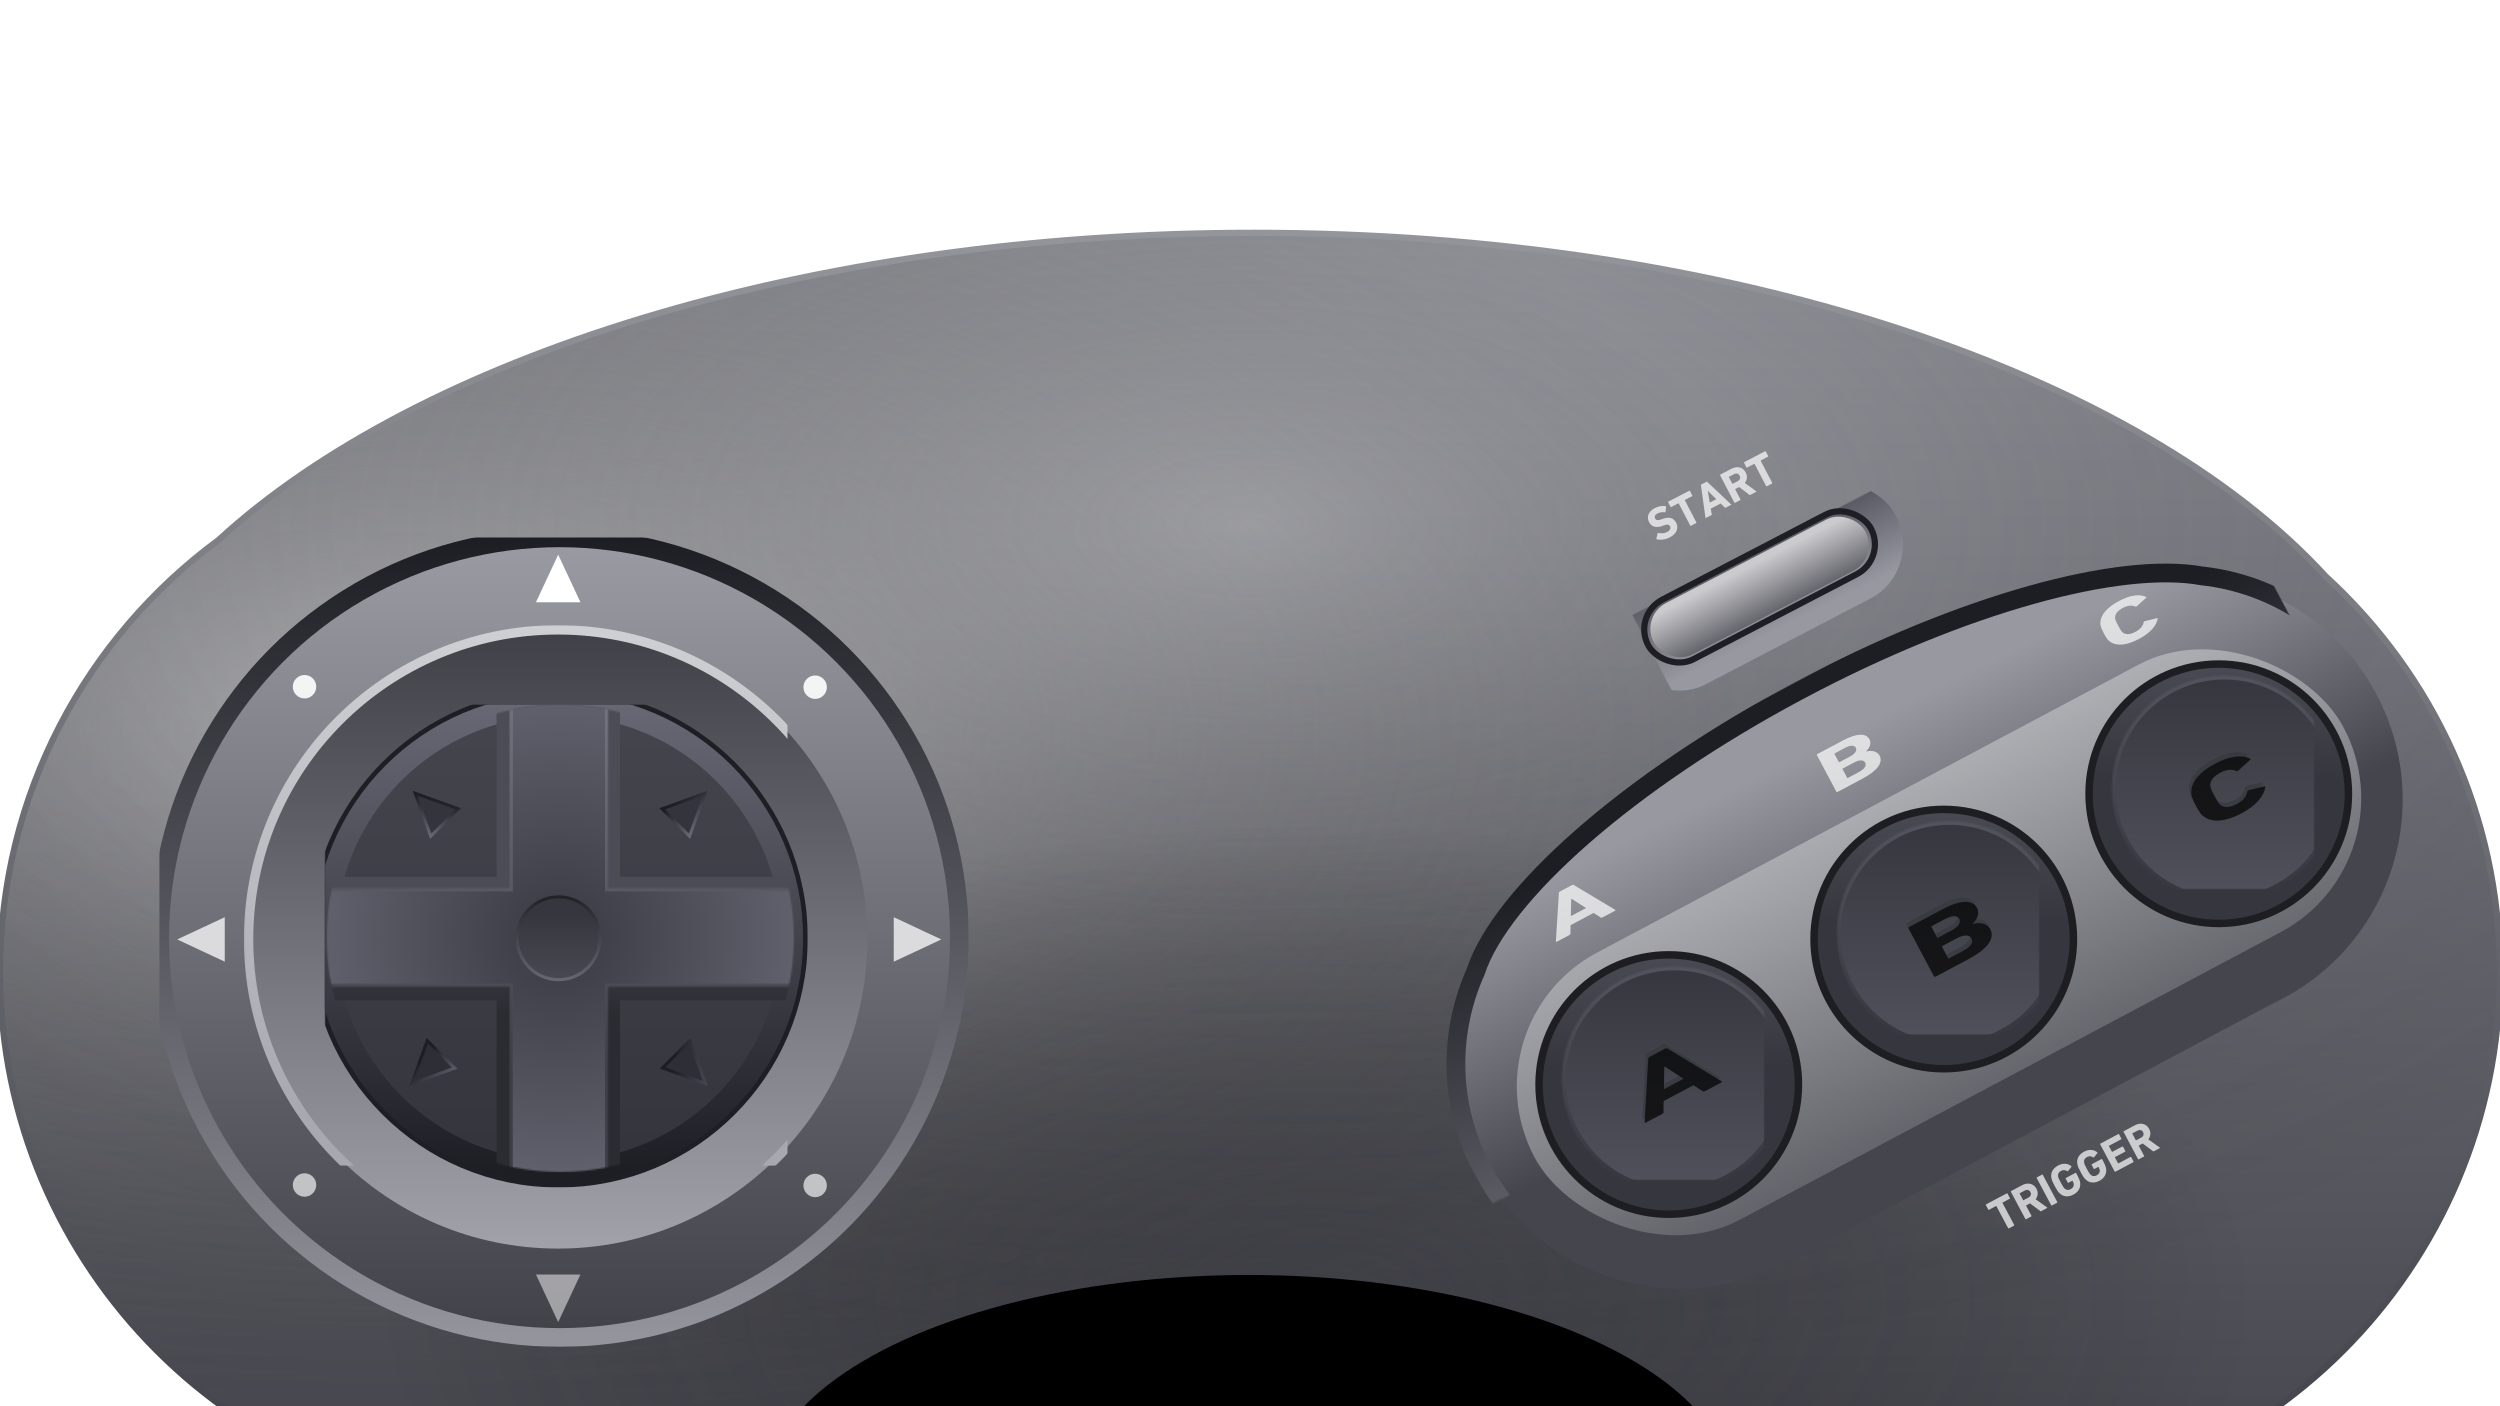 <?xml version="1.0" encoding="UTF-8" standalone="no"?>
<svg width="1600px" height="900px" viewBox="0 0 1600 900" version="1.1" xmlns="http://www.w3.org/2000/svg" xmlns:xlink="http://www.w3.org/1999/xlink" style="background: #000000;">
    <!-- Generator: Sketch 41.1 (35376) - http://www.bohemiancoding.com/sketch -->
    <title>Genesis</title>
    <desc>Created with Sketch.</desc>
    <defs>
        <linearGradient x1="50%" y1="0%" x2="50%" y2="100%" id="linearGradient-1">
            <stop stop-color="#898A92" offset="0%"></stop>
            <stop stop-color="#44444C" offset="100%"></stop>
        </linearGradient>
        <radialGradient cx="16.72%" cy="38.968%" fx="16.72%" fy="38.968%" r="57.176%" id="radialGradient-2">
            <stop stop-color="#FFFFFF" stop-opacity="0.5" offset="0%"></stop>
            <stop stop-color="#000000" stop-opacity="0" offset="100%"></stop>
        </radialGradient>
        <radialGradient cx="50%" cy="23.085%" fx="50%" fy="23.085%" r="68.126%" id="radialGradient-3">
            <stop stop-color="#FFFFFF" stop-opacity="0.28" offset="0%"></stop>
            <stop stop-color="#000000" stop-opacity="0" offset="100%"></stop>
        </radialGradient>
        <radialGradient cx="52.645%" cy="83.454%" fx="52.645%" fy="83.454%" r="37.423%" id="radialGradient-4">
            <stop stop-color="#28292D" stop-opacity="0.396" offset="0%"></stop>
            <stop stop-color="#000000" stop-opacity="0" offset="100%"></stop>
        </radialGradient>
        <linearGradient x1="50%" y1="0%" x2="50%" y2="100%" id="linearGradient-5">
            <stop stop-color="#94959B" offset="0%"></stop>
            <stop stop-color="#3F3F47" offset="100%"></stop>
        </linearGradient>
        <path d="M1488.302,219.722 C1369.542,90.089 1107.133,0 802.5,0 C516.313,0 267.39,79.51 139.827,196.621 C55.024,259.067 0,359.608 0,473 C0,662.434 153.566,816 343,816 C428.831,816 507.298,784.474 567.454,732.37 C641.416,744.461 720.425,751 802.5,751 C883.019,751 960.588,744.706 1033.335,733.052 C1093.387,784.749 1171.544,816 1257,816 C1446.434,816 1600,662.434 1600,473 C1600,372.693 1556.943,282.442 1488.302,219.722 Z" id="path-6"></path>
        <linearGradient x1="50%" y1="-30.656%" x2="50%" y2="100%" id="linearGradient-7">
            <stop stop-color="#7E7E90" offset="0%"></stop>
            <stop stop-color="#19191D" offset="100%"></stop>
        </linearGradient>
        <linearGradient x1="50%" y1="-33.019%" x2="38.366%" y2="118.918%" id="linearGradient-8">
            <stop stop-color="#4B4C56" offset="0%"></stop>
            <stop stop-color="#9798A0" offset="100%"></stop>
        </linearGradient>
        <rect id="path-9" x="-2.27373675e-13" y="-2.27373675e-13" width="160.959" height="43" rx="21.5"></rect>
        <mask id="mask-10" maskContentUnits="userSpaceOnUse" maskUnits="objectBoundingBox" x="-18" y="-18" width="196.959" height="79">
            <rect x="-18" y="-18" width="196.959" height="79" fill="white"></rect>
            <use xlink:href="#path-9" fill="black"></use>
        </mask>
        <linearGradient x1="51.479%" y1="10.165%" x2="50%" y2="100%" id="linearGradient-11">
            <stop stop-color="#CBCBCE" offset="0%"></stop>
            <stop stop-color="#65656D" offset="100%"></stop>
        </linearGradient>
        <linearGradient x1="53.43%" y1="11.829%" x2="50%" y2="65.541%" id="linearGradient-12">
            <stop stop-color="#9798A0" offset="0%"></stop>
            <stop stop-color="#45454D" offset="100%"></stop>
        </linearGradient>
        <linearGradient x1="56.666%" y1="13.359%" x2="46.61%" y2="94.845%" id="linearGradient-13">
            <stop stop-color="#1D1D24" offset="0%"></stop>
            <stop stop-color="#797A82" offset="100%"></stop>
        </linearGradient>
        <path d="M533.745,452.9 C536.28,453.033 538.832,453.1 541.4,453.1 C620.929,453.1 685.4,388.629 685.4,309.1 C685.4,259.592 660.416,215.919 622.368,190.002 C580.575,156.991 479.21,133.7 360.8,133.7 C236.03,133.7 130.185,159.561 93.02,195.404 C59.172,221.752 37.4,262.883 37.4,309.1 C37.4,388.629 101.871,453.1 181.4,453.1 C183.968,453.1 186.52,453.033 189.055,452.9 L533.745,452.9 Z" id="path-14"></path>
        <mask id="mask-15" maskContentUnits="userSpaceOnUse" maskUnits="objectBoundingBox" x="-6" y="-6" width="660" height="331.4">
            <rect x="31.4" y="127.7" width="660" height="331.4" fill="white"></rect>
            <use xlink:href="#path-14" fill="black"></use>
        </mask>
        <linearGradient x1="63.925%" y1="-31.057%" x2="40.413%" y2="131.836%" id="linearGradient-16">
            <stop stop-color="#C1C2C6" offset="0%"></stop>
            <stop stop-color="#505058" offset="100%"></stop>
        </linearGradient>
        <linearGradient x1="50%" y1="-70.204%" x2="50%" y2="43.554%" id="linearGradient-17">
            <stop stop-color="#686875" offset="0%"></stop>
            <stop stop-color="#36373E" offset="100%"></stop>
        </linearGradient>
        <linearGradient x1="50%" y1="147.745%" x2="50%" y2="0%" id="linearGradient-18">
            <stop stop-color="#5E5E6A" offset="0%"></stop>
            <stop stop-color="#36373E" offset="100%"></stop>
        </linearGradient>
        <linearGradient x1="50%" y1="100%" x2="50%" y2="-34.549%" id="linearGradient-19">
            <stop stop-color="#36373E" offset="0%"></stop>
            <stop stop-color="#5C5D66" offset="100%"></stop>
        </linearGradient>
        <circle id="path-20" cx="86.6" cy="79.5" r="72"></circle>
        <mask id="mask-21" maskContentUnits="userSpaceOnUse" maskUnits="objectBoundingBox" x="0" y="0" width="144" height="144" fill="white">
            <use xlink:href="#path-20"></use>
        </mask>
        <path d="M54.667,93.471 C54.485,93.788 54.667,94 55.302,94 L67.182,94 C67.817,94 68.18,93.841 68.361,93.471 L71.808,87.171 L93.392,87.171 L96.929,93.471 C97.111,93.841 97.474,94 98.108,94 L109.898,94 C110.533,94 110.715,93.788 110.533,93.471 L89.674,58.529 C89.493,58.212 89.13,58 88.495,58 L77.068,58 C76.433,58 76.07,58.212 75.889,58.529 L54.667,93.471 Z M75.526,80.553 L82.509,67.953 L82.781,67.953 L89.765,80.553 L75.526,80.553 Z" id="path-22"></path>
        <filter x="-50%" y="-50%" width="200%" height="200%" filterUnits="objectBoundingBox" id="filter-23">
            <feOffset dx="0" dy="3" in="SourceAlpha" result="shadowOffsetInner1"></feOffset>
            <feComposite in="shadowOffsetInner1" in2="SourceAlpha" operator="arithmetic" k2="-1" k3="1" result="shadowInnerInner1"></feComposite>
            <feColorMatrix values="0 0 0 0 0   0 0 0 0 0   0 0 0 0 0  0 0 0 0.5 0" type="matrix" in="shadowInnerInner1"></feColorMatrix>
        </filter>
        <circle id="path-24" cx="86.6" cy="79.5" r="72"></circle>
        <mask id="mask-25" maskContentUnits="userSpaceOnUse" maskUnits="objectBoundingBox" x="0" y="0" width="144" height="144" fill="white">
            <use xlink:href="#path-24"></use>
        </mask>
        <path d="M64.5,95.571 C64.5,95.888 64.865,96.1 65.413,96.1 L88.96,96.1 C102.377,96.1 110.5,92.712 110.5,85.618 C110.5,81.329 106.302,78.365 102.194,77.465 L102.194,77.359 C106.302,76.035 109.405,73.6 109.405,69.682 C109.405,63.965 103.107,60.1 89.599,60.1 L65.413,60.1 C64.865,60.1 64.5,60.312 64.5,60.629 L64.5,95.571 Z M78.464,74.818 C78.099,74.818 77.917,74.712 77.917,74.5 L77.917,66.718 C77.917,66.506 78.099,66.4 78.464,66.4 L87.956,66.4 C93.067,66.4 96.079,67.935 96.079,70.582 C96.079,73.229 93.067,74.818 87.956,74.818 L78.464,74.818 Z M77.917,89.482 L77.917,81.118 C77.917,80.906 78.099,80.8 78.464,80.8 L88.687,80.8 C94.163,80.8 97.083,82.547 97.083,85.3 C97.083,88.106 94.163,89.8 88.687,89.8 L78.464,89.8 C78.099,89.8 77.917,89.694 77.917,89.482 Z" id="path-26"></path>
        <filter x="-50%" y="-50%" width="200%" height="200%" filterUnits="objectBoundingBox" id="filter-27">
            <feOffset dx="0" dy="3" in="SourceAlpha" result="shadowOffsetInner1"></feOffset>
            <feComposite in="shadowOffsetInner1" in2="SourceAlpha" operator="arithmetic" k2="-1" k3="1" result="shadowInnerInner1"></feComposite>
            <feColorMatrix values="0 0 0 0 0   0 0 0 0 0   0 0 0 0 0  0 0 0 0.5 0" type="matrix" in="shadowInnerInner1"></feColorMatrix>
        </filter>
        <circle id="path-28" cx="86.6" cy="79.5" r="72"></circle>
        <mask id="mask-29" maskContentUnits="userSpaceOnUse" maskUnits="objectBoundingBox" x="0" y="0" width="144" height="144" fill="white">
            <use xlink:href="#path-28"></use>
        </mask>
        <path d="M66.029,86.892 C69.273,92.584 77.113,95.456 87.836,95.456 C98.199,95.456 105.768,92.584 109.193,87.713 C109.463,87.456 109.283,87.2 108.742,87.097 L98.92,84.584 C98.379,84.431 97.929,84.533 97.658,84.841 C95.946,87.097 93.063,88.79 87.926,88.79 C83.15,88.79 80.086,87.354 78.735,84.943 C78.014,83.661 77.744,82.431 77.744,77.456 C77.744,72.482 78.014,71.251 78.735,69.969 C80.086,67.559 83.15,66.123 87.926,66.123 C93.063,66.123 95.946,67.815 97.658,70.072 C97.929,70.379 98.379,70.482 98.92,70.328 L108.742,67.815 C109.283,67.713 109.463,67.456 109.193,67.2 C105.768,62.328 98.199,59.456 87.836,59.456 C77.113,59.456 69.273,62.328 66.029,68.02 C64.677,70.277 64.317,72.072 64.317,77.456 C64.317,82.841 64.677,84.636 66.029,86.892 Z" id="path-30"></path>
        <filter x="-50%" y="-50%" width="200%" height="200%" filterUnits="objectBoundingBox" id="filter-31">
            <feOffset dx="0" dy="3" in="SourceAlpha" result="shadowOffsetInner1"></feOffset>
            <feComposite in="shadowOffsetInner1" in2="SourceAlpha" operator="arithmetic" k2="-1" k3="1" result="shadowInnerInner1"></feComposite>
            <feColorMatrix values="0 0 0 0 0   0 0 0 0 0   0 0 0 0 0  0 0 0 0.5 0" type="matrix" in="shadowInnerInner1"></feColorMatrix>
        </filter>
        <linearGradient x1="50%" y1="-20.299%" x2="50%" y2="140.49%" id="linearGradient-32">
            <stop stop-color="#ACADB5" offset="0%"></stop>
            <stop stop-color="#1D1D24" offset="100%"></stop>
        </linearGradient>
        <linearGradient x1="50%" y1="0%" x2="50%" y2="100%" id="linearGradient-33">
            <stop stop-color="#1D1D24" offset="0%"></stop>
            <stop stop-color="#93949C" offset="100%"></stop>
        </linearGradient>
        <ellipse id="path-34" cx="256.1" cy="256.1" rx="255.9" ry="255.9"></ellipse>
        <mask id="mask-35" maskContentUnits="userSpaceOnUse" maskUnits="objectBoundingBox" x="-6" y="-6" width="523.8" height="523.8">
            <rect x="-5.8" y="-5.8" width="523.8" height="523.8" fill="white"></rect>
            <use xlink:href="#path-34" fill="black"></use>
        </mask>
        <linearGradient x1="56.244%" y1="111.539%" x2="56.244%" y2="-35.919%" id="linearGradient-36">
            <stop stop-color="#ACADB5" offset="0%"></stop>
            <stop stop-color="#1D1D24" offset="100%"></stop>
        </linearGradient>
        <linearGradient x1="50%" y1="-73.857%" x2="50%" y2="79.276%" id="linearGradient-37">
            <stop stop-color="#F4F4F4" offset="0%"></stop>
            <stop stop-color="#A7A8B0" offset="100%"></stop>
        </linearGradient>
        <circle id="path-38" cx="255.1" cy="257.1" r="198"></circle>
        <mask id="mask-39" maskContentUnits="userSpaceOnUse" maskUnits="objectBoundingBox" x="-3" y="-3" width="402" height="402">
            <rect x="54.1" y="56.1" width="402" height="402" fill="white"></rect>
            <use xlink:href="#path-38" fill="black"></use>
        </mask>
        <linearGradient x1="50%" y1="0%" x2="50%" y2="100%" id="linearGradient-40">
            <stop stop-color="#45454E" offset="0%"></stop>
            <stop stop-color="#34353C" offset="100%"></stop>
        </linearGradient>
        <circle id="path-41" cx="149.5" cy="149.5" r="149.5"></circle>
        <mask id="mask-42" maskContentUnits="userSpaceOnUse" maskUnits="objectBoundingBox" x="-10" y="-10" width="319" height="319">
            <rect x="-10" y="-10" width="319" height="319" fill="white"></rect>
            <use xlink:href="#path-41" fill="black"></use>
        </mask>
        <linearGradient x1="50%" y1="0%" x2="50%" y2="100%" id="linearGradient-43">
            <stop stop-color="#686875" offset="0%"></stop>
            <stop stop-color="#1D1D24" offset="100%"></stop>
        </linearGradient>
        <circle id="path-44" cx="149.5" cy="149.5" r="149.5"></circle>
        <mask id="mask-45" maskContentUnits="userSpaceOnUse" maskUnits="objectBoundingBox" x="-7" y="-7" width="313" height="313">
            <rect x="-7" y="-7" width="313" height="313" fill="white"></rect>
            <use xlink:href="#path-44" fill="black"></use>
        </mask>
        <circle id="path-46" cx="149.6" cy="149.5" r="149.5"></circle>
        <linearGradient x1="48.551%" y1="43.039%" x2="48.551%" y2="64.563%" id="linearGradient-48">
            <stop stop-color="#4C4C57" offset="0%"></stop>
            <stop stop-color="#2B2C32" offset="100%"></stop>
        </linearGradient>
        <circle id="path-49" cx="149.6" cy="149.5" r="149.5"></circle>
        <radialGradient cx="50%" cy="50%" fx="50%" fy="50%" r="55.334%" id="radialGradient-51">
            <stop stop-color="#383941" offset="0%"></stop>
            <stop stop-color="#686875" offset="100%"></stop>
        </radialGradient>
        <linearGradient x1="50%" y1="-56.436%" x2="50%" y2="76.252%" id="linearGradient-52">
            <stop stop-color="#A1A1AD" offset="0%"></stop>
            <stop stop-color="#3E3F47" offset="100%"></stop>
        </linearGradient>
        <path d="M180.2,117.5 L180.2,-14 L117.2,-14 L117.2,117.5 L-14.3,117.5 L-14.3,180.5 L117.2,180.5 L117.2,312 L180.2,312 L180.2,180.5 L311.7,180.5 L311.7,117.5 L180.2,117.5 Z" id="path-53"></path>
        <mask id="mask-54" maskContentUnits="userSpaceOnUse" maskUnits="objectBoundingBox" x="0" y="0" width="326" height="326" fill="white">
            <use xlink:href="#path-53"></use>
        </mask>
        <linearGradient x1="50%" y1="171.941%" x2="50%" y2="20.467%" id="linearGradient-55">
            <stop stop-color="#575762" offset="0%"></stop>
            <stop stop-color="#36373E" offset="100%"></stop>
        </linearGradient>
        <linearGradient x1="50%" y1="0%" x2="50%" y2="100%" id="linearGradient-56">
            <stop stop-color="#222226" offset="0%"></stop>
            <stop stop-color="#666673" offset="100%"></stop>
        </linearGradient>
        <linearGradient x1="0%" y1="100%" x2="80.645%" y2="50%" id="linearGradient-57">
            <stop stop-color="#686875" offset="0%"></stop>
            <stop stop-color="#1D1D24" offset="100%"></stop>
        </linearGradient>
        <linearGradient x1="100%" y1="92.802%" x2="12.161%" y2="78.968%" id="linearGradient-58">
            <stop stop-color="#686875" offset="0%"></stop>
            <stop stop-color="#1D1D24" offset="100%"></stop>
        </linearGradient>
        <linearGradient x1="-22.201%" y1="60.712%" x2="75.98%" y2="56.738%" id="linearGradient-59">
            <stop stop-color="#686875" offset="0%"></stop>
            <stop stop-color="#1D1D24" offset="100%"></stop>
        </linearGradient>
        <linearGradient x1="-20.8%" y1="-38.553%" x2="75.37%" y2="88.964%" id="linearGradient-60">
            <stop stop-color="#686875" offset="0%"></stop>
            <stop stop-color="#1D1D24" offset="100%"></stop>
        </linearGradient>
    </defs>
    <g id="Page-1" stroke="none" stroke-width="1" fill="none" fill-rule="evenodd">
        <g id="Genesis">
            <g id="Controller" transform="translate(0, 149)">
                <g id="Background">
                    <use fill="url(#linearGradient-1)" xlink:href="#path-6"></use>
                    <use fill="url(#radialGradient-2)" xlink:href="#path-6"></use>
                    <use fill="url(#radialGradient-3)" xlink:href="#path-6"></use>
                    <use stroke="url(#linearGradient-5)" stroke-width="4" fill="url(#radialGradient-4)" xlink:href="#path-6"></use>
                </g>
                <path d="M1488.302,219.722 C1369.542,90.089 1107.133,0 802.5,0 C516.313,0 267.39,79.51 139.827,196.621 C55.024,259.067 0,359.608 0,473 C0,662.434 153.566,816 343,816 C428.831,816 507.298,784.474 567.454,732.37 C641.416,744.461 720.425,751 802.5,751 C883.019,751 960.588,744.706 1033.335,733.052 C1093.387,784.749 1171.544,816 1257,816 C1446.434,816 1600,662.434 1600,473 C1600,372.693 1556.943,282.442 1488.302,219.722 Z" id="Noise" fill="url(#linearGradient-1)" opacity="0"></path>
                <ellipse id="Oval-8" fill="#000000" cx="799" cy="808" rx="311" ry="141"></ellipse>
            </g>
            <g id="Graphics" transform="translate(1051, 288)" fill="#FFFFFF" opacity="0.702">
                <path d="M8.665,40.53 C13.945,40.53 16.675,37.8 16.675,34.11 C16.675,30.42 14.455,28.5 10.255,27.93 L9.175,27.78 C6.835,27.45 5.995,26.7 5.995,25.53 C5.995,24.24 6.925,23.31 8.725,23.31 C10.405,23.31 11.905,23.85 13.465,24.87 C13.615,24.96 13.765,24.93 13.885,24.78 L15.715,22.05 C15.865,21.84 15.835,21.72 15.655,21.6 C13.945,20.28 11.425,19.47 8.725,19.47 C4.315,19.47 1.495,21.96 1.495,25.71 C1.495,29.31 3.805,31.26 7.945,31.83 L9.025,31.98 C11.455,32.31 12.175,33.06 12.175,34.26 C12.175,35.7 10.975,36.69 8.845,36.69 C6.685,36.69 4.855,35.67 3.505,34.59 C3.355,34.47 3.175,34.47 3.055,34.62 L0.775,37.23 C0.625,37.41 0.685,37.62 0.805,37.74 C2.395,39.27 5.485,40.53 8.665,40.53 Z M27.955,40.2 C28.135,40.2 28.255,40.08 28.255,39.9 L28.255,23.91 C28.255,23.79 28.315,23.73 28.435,23.73 L33.595,23.73 C33.775,23.73 33.895,23.61 33.895,23.43 L33.895,20.1 C33.895,19.92 33.775,19.8 33.595,19.8 L18.505,19.8 C18.325,19.8 18.205,19.92 18.205,20.1 L18.205,23.43 C18.205,23.61 18.325,23.73 18.505,23.73 L23.665,23.73 C23.785,23.73 23.845,23.79 23.845,23.91 L23.845,39.9 C23.845,40.08 23.965,40.2 24.145,40.2 L27.955,40.2 Z M34.825,39.9 C34.765,40.08 34.825,40.2 35.035,40.2 L38.965,40.2 C39.175,40.2 39.295,40.11 39.355,39.9 L40.495,36.33 L47.635,36.33 L48.805,39.9 C48.865,40.11 48.985,40.2 49.195,40.2 L53.095,40.2 C53.305,40.2 53.365,40.08 53.305,39.9 L46.405,20.1 C46.345,19.92 46.225,19.8 46.015,19.8 L42.235,19.8 C42.025,19.8 41.905,19.92 41.845,20.1 L34.825,39.9 Z M41.725,32.58 L44.035,25.44 L44.125,25.44 L46.435,32.58 L41.725,32.58 Z M71.215,40.2 C71.425,40.2 71.515,40.02 71.425,39.84 L67.405,31.8 C69.655,30.81 71.035,28.74 71.035,26.13 C71.035,22.41 68.275,19.8 64.105,19.8 L55.975,19.8 C55.795,19.8 55.675,19.92 55.675,20.1 L55.675,39.9 C55.675,40.08 55.795,40.2 55.975,40.2 L59.785,40.2 C59.965,40.2 60.085,40.08 60.085,39.9 L60.085,32.61 C60.085,32.49 60.145,32.43 60.265,32.43 L62.995,32.43 L66.505,39.9 C66.595,40.11 66.685,40.2 66.955,40.2 L71.215,40.2 Z M63.865,28.68 L60.265,28.68 C60.145,28.68 60.085,28.62 60.085,28.5 L60.085,23.79 C60.085,23.67 60.145,23.61 60.265,23.61 L63.865,23.61 C65.545,23.61 66.625,24.6 66.625,26.13 C66.625,27.69 65.545,28.68 63.865,28.68 Z M82.705,40.2 C82.885,40.2 83.005,40.08 83.005,39.9 L83.005,23.91 C83.005,23.79 83.065,23.73 83.185,23.73 L88.345,23.73 C88.525,23.73 88.645,23.61 88.645,23.43 L88.645,20.1 C88.645,19.92 88.525,19.8 88.345,19.8 L73.255,19.8 C73.075,19.8 72.955,19.92 72.955,20.1 L72.955,23.43 C72.955,23.61 73.075,23.73 73.255,23.73 L78.415,23.73 C78.535,23.73 78.595,23.79 78.595,23.91 L78.595,39.9 C78.595,40.08 78.715,40.2 78.895,40.2 L82.705,40.2 Z" id="START" transform="translate(44.666, 30) rotate(-27.5) translate(-44.666, -30) "></path>
                <path d="M227.563,475.035 C227.743,475.035 227.863,474.915 227.863,474.735 L227.863,458.745 C227.863,458.625 227.923,458.565 228.043,458.565 L233.203,458.565 C233.383,458.565 233.503,458.445 233.503,458.265 L233.503,454.935 C233.503,454.755 233.383,454.635 233.203,454.635 L218.113,454.635 C217.933,454.635 217.813,454.755 217.813,454.935 L217.813,458.265 C217.813,458.445 217.933,458.565 218.113,458.565 L223.273,458.565 C223.393,458.565 223.453,458.625 223.453,458.745 L223.453,474.735 C223.453,474.915 223.573,475.035 223.753,475.035 L227.563,475.035 Z M251.503,475.035 C251.713,475.035 251.803,474.855 251.713,474.675 L247.693,466.635 C249.943,465.645 251.323,463.575 251.323,460.965 C251.323,457.245 248.563,454.635 244.393,454.635 L236.263,454.635 C236.083,454.635 235.963,454.755 235.963,454.935 L235.963,474.735 C235.963,474.915 236.083,475.035 236.263,475.035 L240.073,475.035 C240.253,475.035 240.373,474.915 240.373,474.735 L240.373,467.445 C240.373,467.325 240.433,467.265 240.553,467.265 L243.283,467.265 L246.793,474.735 C246.883,474.945 246.973,475.035 247.243,475.035 L251.503,475.035 Z M244.153,463.515 L240.553,463.515 C240.433,463.515 240.373,463.455 240.373,463.335 L240.373,458.625 C240.373,458.505 240.433,458.445 240.553,458.445 L244.153,458.445 C245.833,458.445 246.913,459.435 246.913,460.965 C246.913,462.525 245.833,463.515 244.153,463.515 Z M254.683,474.735 C254.683,474.915 254.803,475.035 254.983,475.035 L258.793,475.035 C258.973,475.035 259.093,474.915 259.093,474.735 L259.093,454.935 C259.093,454.755 258.973,454.635 258.793,454.635 L254.983,454.635 C254.803,454.635 254.683,454.755 254.683,454.935 L254.683,474.735 Z M263.023,470.415 C264.073,473.715 266.893,475.365 270.523,475.365 C274.123,475.365 276.943,473.535 277.963,470.265 C278.323,469.155 278.473,467.475 278.473,465.675 L278.473,463.995 C278.473,463.815 278.353,463.695 278.173,463.695 L271.153,463.695 C270.973,463.695 270.853,463.815 270.853,463.995 L270.853,466.875 C270.853,467.055 270.973,467.175 271.153,467.175 L273.913,467.175 C274.033,467.175 274.093,467.235 274.093,467.355 C274.093,468.225 274.003,468.855 273.853,469.365 C273.433,470.715 272.113,471.465 270.583,471.465 C268.813,471.465 267.703,470.625 267.253,469.215 C267.013,468.495 266.923,467.505 266.923,464.835 C266.923,462.165 267.013,461.205 267.253,460.485 C267.703,459.075 268.783,458.205 270.523,458.205 C272.203,458.205 273.223,458.925 274.033,460.305 C274.093,460.455 274.243,460.515 274.453,460.455 L277.663,459.105 C277.843,459.015 277.873,458.835 277.783,458.655 C276.823,456.195 274.333,454.305 270.523,454.305 C266.893,454.305 264.073,455.955 263.023,459.255 C262.573,460.665 262.453,461.805 262.453,464.835 C262.453,467.865 262.573,469.005 263.023,470.415 Z M281.863,470.415 C282.913,473.715 285.733,475.365 289.363,475.365 C292.963,475.365 295.783,473.535 296.803,470.265 C297.163,469.155 297.313,467.475 297.313,465.675 L297.313,463.995 C297.313,463.815 297.193,463.695 297.013,463.695 L289.993,463.695 C289.813,463.695 289.693,463.815 289.693,463.995 L289.693,466.875 C289.693,467.055 289.813,467.175 289.993,467.175 L292.753,467.175 C292.873,467.175 292.933,467.235 292.933,467.355 C292.933,468.225 292.843,468.855 292.693,469.365 C292.273,470.715 290.953,471.465 289.423,471.465 C287.653,471.465 286.543,470.625 286.093,469.215 C285.853,468.495 285.763,467.505 285.763,464.835 C285.763,462.165 285.853,461.205 286.093,460.485 C286.543,459.075 287.623,458.205 289.363,458.205 C291.043,458.205 292.063,458.925 292.873,460.305 C292.933,460.455 293.083,460.515 293.293,460.455 L296.503,459.105 C296.683,459.015 296.713,458.835 296.623,458.655 C295.663,456.195 293.173,454.305 289.363,454.305 C285.733,454.305 282.913,455.955 281.863,459.255 C281.413,460.665 281.293,461.805 281.293,464.835 C281.293,467.865 281.413,469.005 281.863,470.415 Z M300.673,474.735 C300.673,474.915 300.793,475.035 300.973,475.035 L314.053,475.035 C314.233,475.035 314.353,474.915 314.353,474.735 L314.353,471.525 C314.353,471.345 314.233,471.225 314.053,471.225 L305.263,471.225 C305.143,471.225 305.083,471.165 305.083,471.045 L305.083,466.815 C305.083,466.695 305.143,466.635 305.263,466.635 L312.583,466.635 C312.763,466.635 312.883,466.515 312.883,466.335 L312.883,463.155 C312.883,462.975 312.763,462.855 312.583,462.855 L305.263,462.855 C305.143,462.855 305.083,462.795 305.083,462.675 L305.083,458.625 C305.083,458.505 305.143,458.445 305.263,458.445 L314.053,458.445 C314.233,458.445 314.353,458.325 314.353,458.145 L314.353,454.935 C314.353,454.755 314.233,454.635 314.053,454.635 L300.973,454.635 C300.793,454.635 300.673,454.755 300.673,454.935 L300.673,474.735 Z M333.163,475.035 C333.373,475.035 333.463,474.855 333.373,474.675 L329.353,466.635 C331.603,465.645 332.983,463.575 332.983,460.965 C332.983,457.245 330.223,454.635 326.053,454.635 L317.923,454.635 C317.743,454.635 317.623,454.755 317.623,454.935 L317.623,474.735 C317.623,474.915 317.743,475.035 317.923,475.035 L321.733,475.035 C321.913,475.035 322.033,474.915 322.033,474.735 L322.033,467.445 C322.033,467.325 322.093,467.265 322.213,467.265 L324.943,467.265 L328.453,474.735 C328.543,474.945 328.633,475.035 328.903,475.035 L333.163,475.035 Z M325.813,463.515 L322.213,463.515 C322.093,463.515 322.033,463.455 322.033,463.335 L322.033,458.625 C322.033,458.505 322.093,458.445 322.213,458.445 L325.813,458.445 C327.493,458.445 328.573,459.435 328.573,460.965 C328.573,462.525 327.493,463.515 325.813,463.515 Z" id="TRIGGER" transform="translate(275.61, 464.835) rotate(-28) translate(-275.61, -464.835) "></path>
            </g>
            <g data-button="START" id="Start-Button" transform="translate(1126.144, 375.606) rotate(-27.5) translate(-1126.144, -375.606) translate(1045.644, 354.106)">
                <g id="Rectangle">
                    <use fill="url(#linearGradient-7)" fill-rule="evenodd" xlink:href="#path-9"></use>
                    <use stroke="url(#linearGradient-8)" mask="url(#mask-10)" stroke-width="36" xlink:href="#path-9"></use>
                    <use stroke="#1E1E24" stroke-width="3.96" xlink:href="#path-9"></use>
                </g>
                <rect id="Rectangle" fill="url(#linearGradient-11)" x="4.058" y="3" width="152.843" height="37" rx="18.5"></rect>
            </g>
            <g id="Button-Shroud" transform="translate(866, 289)">
                <g id="Combined-Shape" transform="translate(361.4, 293.4) rotate(-28) translate(-361.4, -293.4) ">
                    <use fill="url(#linearGradient-12)" fill-rule="evenodd" xlink:href="#path-14"></use>
                    <use stroke="url(#linearGradient-13)" mask="url(#mask-15)" stroke-width="12" xlink:href="#path-14"></use>
                </g>
                <rect id="Rectangle-7" fill="url(#linearGradient-16)" transform="translate(374.964, 314.058) rotate(-28) translate(-374.964, -314.058) " x="81.792" y="217.133" width="586.344" height="193.85" rx="96.925"></rect>
                <g id="Graphics" transform="translate(117, 87)" fill="#FFFFFF" opacity="0.702">
                    <path d="M183.981,124.031 C183.981,124.273 184.261,124.434 184.681,124.434 L202.741,124.434 C213.031,124.434 219.261,121.85 219.261,116.439 C219.261,113.168 216.041,110.906 212.891,110.22 L212.891,110.139 C216.041,109.129 218.421,107.272 218.421,104.284 C218.421,99.922 213.591,96.974 203.231,96.974 L184.681,96.974 C184.261,96.974 183.981,97.136 183.981,97.378 L183.981,124.031 Z M194.691,108.201 C194.411,108.201 194.271,108.12 194.271,107.958 L194.271,102.022 C194.271,101.861 194.411,101.78 194.691,101.78 L201.971,101.78 C205.891,101.78 208.201,102.951 208.201,104.97 C208.201,106.989 205.891,108.201 201.971,108.201 L194.691,108.201 Z M194.271,119.387 L194.271,113.006 C194.271,112.845 194.411,112.764 194.691,112.764 L202.531,112.764 C206.731,112.764 208.971,114.096 208.971,116.196 C208.971,118.337 206.731,119.629 202.531,119.629 L194.691,119.629 C194.411,119.629 194.271,119.548 194.271,119.387 Z" id="B" transform="translate(201.621, 110.704) rotate(-28) translate(-201.621, -110.704) "></path>
                    <path d="M3.968,217.995 C3.828,218.237 3.968,218.399 4.458,218.399 L13.628,218.399 C14.118,218.399 14.398,218.278 14.538,217.995 L17.198,213.19 L33.858,213.19 L36.588,217.995 C36.728,218.278 37.008,218.399 37.498,218.399 L46.598,218.399 C47.088,218.399 47.228,218.237 47.088,217.995 L30.988,191.343 C30.848,191.1 30.568,190.939 30.078,190.939 L21.258,190.939 C20.768,190.939 20.488,191.1 20.348,191.343 L3.968,217.995 Z M20.068,208.142 L25.458,198.531 L25.668,198.531 L31.058,208.142 L20.068,208.142 Z" id="A" transform="translate(25.528, 204.669) rotate(-28) translate(-25.528, -204.669) "></path>
                    <path d="M362.73,28.326 C365.25,32.669 371.34,34.859 379.67,34.859 C387.72,34.859 393.6,32.669 396.26,28.952 C396.47,28.757 396.33,28.561 395.91,28.483 L388.28,26.566 C387.86,26.449 387.51,26.527 387.3,26.762 C385.97,28.483 383.73,29.774 379.74,29.774 C376.03,29.774 373.65,28.679 372.6,26.84 C372.04,25.862 371.83,24.923 371.83,21.129 C371.83,17.334 372.04,16.395 372.6,15.418 C373.65,13.579 376.03,12.484 379.74,12.484 C383.73,12.484 385.97,13.775 387.3,15.496 C387.51,15.73 387.86,15.809 388.28,15.691 L395.91,13.775 C396.33,13.696 396.47,13.501 396.26,13.305 C393.6,9.589 387.72,7.398 379.67,7.398 C371.34,7.398 365.25,9.589 362.73,13.931 C361.68,15.652 361.4,17.021 361.4,21.129 C361.4,25.236 361.68,26.605 362.73,28.326 Z" id="C" transform="translate(378.878, 21.129) rotate(-28) translate(-378.878, -21.129) "></path>
                </g>
            </g>
            <g id="Buttons" transform="translate(985, 425)">
                <g data-button="A" id="A-Button" transform="translate(-0, 186.1)">
                    <circle id="Oval" stroke="#1E1E22" stroke-width="4.8" fill="url(#linearGradient-17)" cx="83" cy="83" r="83"></circle>
                    <use id="Oval" stroke="url(#linearGradient-19)" mask="url(#mask-21)" stroke-width="4.8" fill="url(#linearGradient-18)" xlink:href="#path-20"></use>
                    <g id="A" opacity="0.702" transform="translate(82.6, 76) rotate(-28) translate(-82.6, -76) ">
                        <use fill="#36373E" fill-rule="evenodd" xlink:href="#path-22"></use>
                        <use fill="black" fill-opacity="1" filter="url(#filter-23)" xlink:href="#path-22"></use>
                    </g>
                </g>
                <g data-button="B" id="B-Button" transform="translate(176, 93)">
                    <circle id="Oval" stroke="#1E1E22" stroke-width="4.8" fill="url(#linearGradient-17)" cx="83" cy="83" r="83"></circle>
                    <use id="Oval" stroke="url(#linearGradient-19)" mask="url(#mask-25)" stroke-width="4.8" fill="url(#linearGradient-18)" xlink:href="#path-24"></use>
                    <g id="B" opacity="0.702" transform="translate(87.5, 78.1) rotate(-28) translate(-87.5, -78.1) ">
                        <use fill="#36373E" fill-rule="evenodd" xlink:href="#path-26"></use>
                        <use fill="black" fill-opacity="1" filter="url(#filter-27)" xlink:href="#path-26"></use>
                    </g>
                </g>
                <g data-button="C" id="C-Button" transform="translate(352, -0)">
                    <circle id="Oval" stroke="#1E1E22" stroke-width="4.8" fill="url(#linearGradient-17)" cx="83" cy="83" r="83"></circle>
                    <use id="Oval" stroke="url(#linearGradient-19)" mask="url(#mask-29)" stroke-width="4.8" fill="url(#linearGradient-18)" xlink:href="#path-28"></use>
                    <g id="C" opacity="0.702" transform="translate(86.817, 77.456) rotate(-28) translate(-86.817, -77.456) ">
                        <use fill="#36373E" fill-rule="evenodd" xlink:href="#path-30"></use>
                        <use fill="black" fill-opacity="1" filter="url(#filter-31)" xlink:href="#path-30"></use>
                    </g>
                </g>
            </g>
            <g id="Thumbpad-Shroud" transform="translate(102, 344)">
                <g id="Oval-3">
                    <use fill="url(#linearGradient-32)" fill-rule="evenodd" xlink:href="#path-34"></use>
                    <use stroke="url(#linearGradient-33)" mask="url(#mask-35)" stroke-width="12" xlink:href="#path-34"></use>
                </g>
                <g id="Oval-3">
                    <use fill="url(#linearGradient-36)" fill-rule="evenodd" xlink:href="#path-38"></use>
                    <use stroke="url(#linearGradient-37)" mask="url(#mask-39)" stroke-width="6" xlink:href="#path-38"></use>
                </g>
                <g id="Graphics" transform="translate(11, 11)" fill="#FFFFFF">
                    <polygon data-button="UP" id="Triangle" points="244.241 1.13686838e-13 258.481 30.445 230 30.445"></polygon>
                    <polygon data-button="DOWN" id="Triangle" opacity="0.499" transform="translate(244.241, 475.923) scale(1, -1) translate(-244.241, -475.923) " points="244.241 460.7 258.481 491.145 230 491.145"></polygon>
                    <polygon data-button="RIGHT" id="Triangle" opacity="0.751" transform="translate(474.223, 246.241) rotate(90) translate(-474.223, -246.241) " points="474.223 231.018 488.463 261.463 459.982 261.463"></polygon>
                    <polygon data-button="LEFT" id="Triangle" opacity="0.751" transform="translate(15.623, 246.241) scale(-1, 1) rotate(90) translate(-15.623, -246.241) " points="15.623 231.018 29.863 261.463 1.382 261.463"></polygon>
                    <circle id="Oval-5" opacity="0.9" cx="408.7" cy="84.8" r="7.5"></circle>
                    <circle id="Oval-5" opacity="0.9" cx="81.9" cy="84.5" r="7.5"></circle>
                    <circle id="Oval-5" opacity="0.65" cx="408.7" cy="403.7" r="7.5"></circle>
                    <circle id="Oval-5" opacity="0.65" cx="81.9" cy="403.4" r="7.5"></circle>
                </g>
            </g>
            <g id="Thumbpad" transform="translate(208, 451)">
                <g id="Outline">
                    <use fill="url(#linearGradient-40)" fill-rule="evenodd" xlink:href="#path-41"></use>
                    <use stroke="#1E1E25" mask="url(#mask-42)" stroke-width="20" xlink:href="#path-41"></use>
                </g>
                <g id="CIrcle">
                    <use fill="url(#linearGradient-40)" fill-rule="evenodd" xlink:href="#path-44"></use>
                    <use stroke="url(#linearGradient-43)" mask="url(#mask-45)" stroke-width="14" xlink:href="#path-44"></use>
                </g>
                <g id="Bottom-T" transform="translate(1, 0)">
                    <mask id="mask-47" fill="white">
                        <use xlink:href="#path-46"></use>
                    </mask>
                    <g id="Mask"></g>
                    <path d="M187.8,110.2 L187.8,-13.3 L108.8,-13.3 L108.8,110.2 L-14.3,110.2 L-14.3,189.2 L108.8,189.2 L108.8,312.7 L187.8,312.7 L187.8,189.2 L311.7,189.2 L311.7,110.2 L187.8,110.2 Z" id="Combined-Shape" fill="url(#linearGradient-48)" mask="url(#mask-47)"></path>
                </g>
                <g id="Top-T" transform="translate(1, 0)">
                    <mask id="mask-50" fill="white">
                        <use xlink:href="#path-49"></use>
                    </mask>
                    <g id="Mask"></g>
                    <g id="Combined-Shape" mask="url(#mask-50)" stroke-width="4" stroke="url(#linearGradient-52)" fill="url(#radialGradient-51)">
                        <use mask="url(#mask-54)" xlink:href="#path-53"></use>
                    </g>
                </g>
                <ellipse id="Inner-Oval" stroke="url(#linearGradient-56)" stroke-width="2" fill="url(#linearGradient-55)" cx="149.5" cy="149.5" rx="26.5" ry="26.5"></ellipse>
                <g id="Directional-Triangles" transform="translate(46, 48)" stroke-width="2">
                    <polygon data-button="UP" id="Triangle" stroke="url(#linearGradient-57)" fill="#34353C" transform="translate(21.071, 18.071) rotate(-45) translate(-21.071, -18.071) " points="21.071 4.867 33.423 31.275 8.719 31.275"></polygon>
                    <polygon data-button="DOWN" id="Triangle" stroke="url(#linearGradient-58)" fill="#34353C" transform="translate(187.871, 18.071) rotate(45) translate(-187.871, -18.071) " points="187.871 4.867 200.223 31.275 175.519 31.275"></polygon>
                    <polygon data-button="LEFT"  id="Triangle" stroke="url(#linearGradient-59)" fill="#2E2E36" transform="translate(18.871, 185.162) rotate(-135) translate(-18.871, -185.162) " points="18.871 171.958 31.223 198.366 6.519 198.366"></polygon>
                    <polygon data-button="RIGHT" id="Triangle" stroke="url(#linearGradient-60)" fill="#2E2E36" transform="translate(188.071, 185.071) rotate(135) translate(-188.071, -185.071) " points="188.071 171.867 200.423 198.275 175.719 198.275"></polygon>
                </g>
            </g>
        </g>
    </g>
</svg>